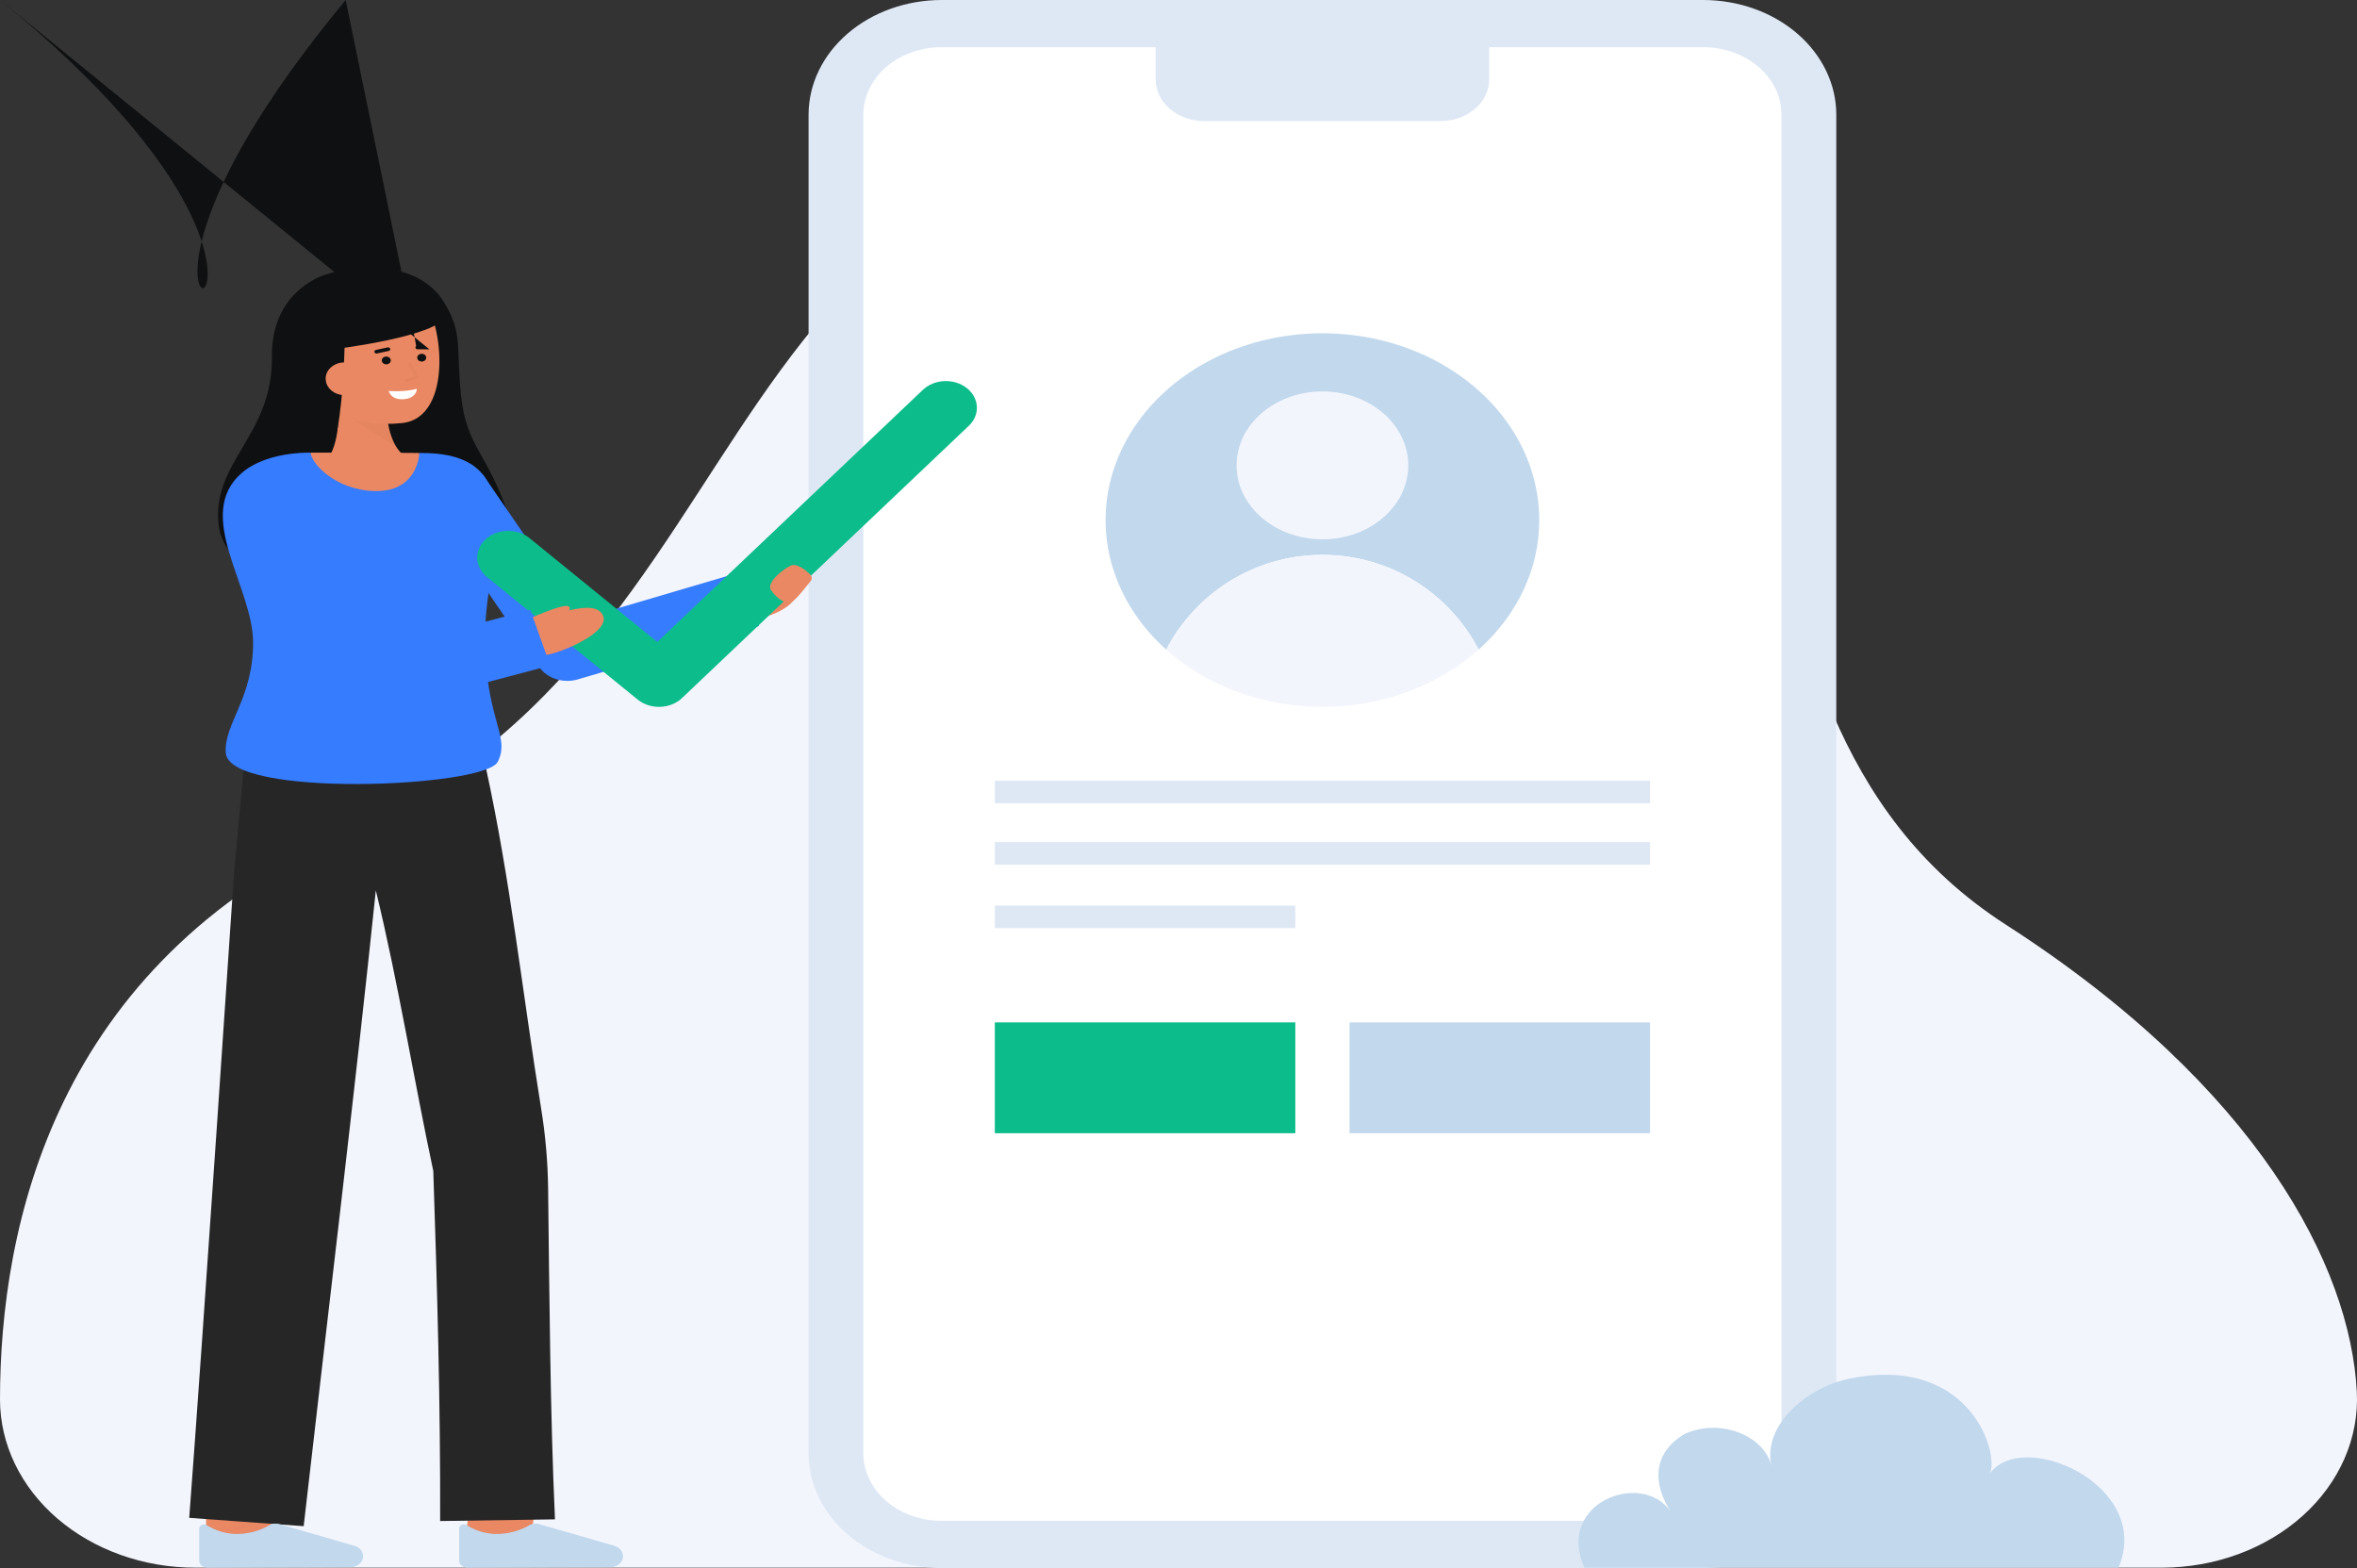 <svg width="230" height="153" viewBox="0 0 230 153" fill="none" xmlns="http://www.w3.org/2000/svg">
<rect x="0" y="0" width="230" height="153" fill="#333333" stroke="none"/>
<g clip-path="url(#clip0_8_18042)">
<path d="M210.924 152.966C213.5 152.966 216.05 152.517 218.419 151.645C220.788 150.773 222.928 149.497 224.709 147.894C226.49 146.29 227.875 144.393 228.781 142.315C229.688 140.238 230.096 138.024 229.982 135.807C229.355 123.58 220.333 106.057 195.745 90.23C161.627 68.272 184.12 18.133 139.336 12.896C65.724 4.29 79.65 60.572 34.196 81.091C5.262 94.152 0.002 119.709 0 136.56C0.005 140.915 2.017 145.089 5.594 148.166C9.171 151.242 14.02 152.969 19.075 152.966H210.924Z" fill="#F3F5FD"/>
<path d="M166.208 2.302H91.88C86.188 2.302 81.574 6.276 81.574 11.179V141.82C81.574 146.723 86.188 150.698 91.88 150.698H166.208C171.9 150.698 176.514 146.723 176.514 141.82V11.179C176.514 6.276 171.9 2.302 166.208 2.302Z" fill="white"/>
<path d="M166.208 153H91.881C88.44 152.997 85.141 151.818 82.708 149.722C80.275 147.626 78.906 144.784 78.902 141.82V11.18C78.906 8.216 80.275 5.374 82.708 3.278C85.141 1.182 88.44 0.003 91.881 0H166.209C169.65 0.003 172.949 1.182 175.382 3.278C177.815 5.374 179.184 8.216 179.188 11.18V141.82C179.184 144.784 177.815 147.626 175.382 149.722C172.949 151.818 169.649 152.997 166.208 153ZM91.881 4.604C89.857 4.606 87.917 5.3 86.486 6.532C85.055 7.765 84.25 9.436 84.248 11.179V141.82C84.25 143.563 85.055 145.234 86.486 146.467C87.917 147.699 89.857 148.393 91.881 148.395H166.209C168.233 148.393 170.173 147.699 171.604 146.467C173.034 145.234 173.839 143.563 173.842 141.82V11.18C173.839 9.437 173.034 7.766 171.603 6.533C170.173 5.301 168.233 4.607 166.209 4.605L91.881 4.604Z" fill="#DEE8F5"/>
<path d="M112.77 2.302H145.319V7.742C145.319 8.276 145.197 8.806 144.959 9.3C144.722 9.794 144.373 10.243 143.934 10.621C143.495 10.999 142.974 11.299 142.401 11.504C141.827 11.708 141.213 11.814 140.592 11.814H117.497C116.243 11.814 115.041 11.385 114.154 10.621C113.268 9.857 112.77 8.822 112.77 7.742V2.302H112.77Z" fill="#DEE8F5"/>
<path d="M26.531 34.853C26.484 30.974 28.264 28.57 30.677 27.25C33.059 25.947 40.526 24.814 43.357 29.542C45.205 32.627 44.475 33.73 44.999 38.671C45.522 43.612 47.533 44.131 49.572 50.12C51.172 54.818 42.212 57.312 34.455 57.097C26.698 56.881 21.779 55.401 21.329 51.152C20.682 45.052 26.622 42.455 26.531 34.853Z" fill="#0F1011"/>
<path d="M31.153 45.58C31.153 45.58 33.484 44.492 32.903 39.003L37.733 38.191C37.733 38.191 37.242 43.123 39.706 44.666L31.153 45.58Z" fill="#E98862"/>
<g opacity="0.15">
<path opacity="0.15" d="M38.704 43.642L34.656 41.025L37.813 40.973C37.914 41.903 38.216 42.808 38.704 43.642Z" fill="black"/>
</g>
<path d="M30.134 36.892C30.487 38.556 31.56 40.127 33.272 40.651C35.139 41.272 37.155 41.49 39.142 41.287C44.436 40.871 43.277 30.504 40.741 28.509C38.205 26.513 30.837 27.848 29.975 31.225C29.53 32.973 29.799 35.309 30.134 36.892Z" fill="#E98862"/>
<path d="M37.694 35.549C37.936 35.549 38.133 35.38 38.133 35.171C38.133 34.962 37.936 34.793 37.694 34.793C37.451 34.793 37.255 34.962 37.255 35.171C37.255 35.38 37.451 35.549 37.694 35.549Z" fill="#0F1011"/>
<path d="M41.154 35.277C41.396 35.277 41.593 35.108 41.593 34.899C41.593 34.69 41.396 34.521 41.154 34.521C40.911 34.521 40.715 34.69 40.715 34.899C40.715 35.108 40.911 35.277 41.154 35.277Z" fill="#0F1011"/>
<path d="M41.903 34.087Cnan nan nan nan 41.903 34.087L40.741 33.729C40.688 33.731 40.637 33.75 40.6 33.783C40.563 33.816 40.542 33.861 40.542 33.907C40.542 33.953 40.563 33.997 40.6 34.03C40.637 34.063 40.688 34.082 40.741 34.084L41.903 34.087Z" fill="#0F1011"/>
<path d="M36.737 34.493C36.754 34.493 36.771 34.492 36.788 34.488L37.931 34.242C37.983 34.229 38.027 34.2 38.055 34.16C38.082 34.12 38.09 34.072 38.077 34.027C38.063 33.982 38.031 33.943 37.985 33.919C37.939 33.895 37.884 33.887 37.831 33.897L36.688 34.144C36.639 34.154 36.596 34.18 36.568 34.215C36.539 34.251 36.527 34.294 36.533 34.337C36.539 34.38 36.563 34.42 36.601 34.449C36.638 34.477 36.687 34.493 36.737 34.493Z" fill="#0F1011"/>
<path d="M37.929 38.147C37.929 38.147 39.55 38.281 40.682 37.93C40.682 37.93 40.682 38.849 39.402 38.95C38.122 39.051 37.929 38.147 37.929 38.147Z" fill="white"/>
<path d="M33.653 32.546C33.537 40.074 32.695 42.998 32.695 42.998C32.695 42.998 28.557 38.691 27.933 34.127C27.347 29.851 30.982 27.294 33.452 26.798C42.835 24.913 43.487 30.809 43.487 30.809C42.881 32.82 32.636 34.068 32.636 34.068" fill="#0F1011"/>
<path d="M35.495 36.818C35.538 37.24 35.385 37.66 35.069 37.985C34.753 38.31 34.301 38.514 33.811 38.553C33.321 38.591 32.833 38.461 32.454 38.19C32.075 37.92 31.836 37.531 31.789 37.109C31.763 36.899 31.786 36.686 31.857 36.484C31.928 36.281 32.045 36.093 32.203 35.931C32.36 35.768 32.553 35.635 32.771 35.538C32.99 35.441 33.228 35.383 33.473 35.367C34.799 35.32 35.402 35.936 35.495 36.818Z" fill="#E98862"/>
<g opacity="0.15">
<path opacity="0.15" d="M39.663 37.253C39.627 37.252 39.592 37.241 39.565 37.221C39.538 37.201 39.52 37.173 39.514 37.142C39.508 37.111 39.516 37.08 39.535 37.054C39.554 37.027 39.583 37.007 39.617 36.998L40.508 36.755L39.871 35.562C39.862 35.546 39.857 35.529 39.856 35.512C39.855 35.494 39.858 35.477 39.864 35.461C39.871 35.444 39.882 35.429 39.895 35.416C39.909 35.403 39.925 35.393 39.944 35.386C39.962 35.378 39.982 35.374 40.002 35.374C40.023 35.373 40.043 35.376 40.062 35.382C40.081 35.389 40.098 35.398 40.112 35.41C40.127 35.422 40.139 35.437 40.146 35.453L40.855 36.78C40.864 36.797 40.869 36.815 40.869 36.833C40.87 36.852 40.865 36.87 40.857 36.887C40.848 36.904 40.836 36.919 40.82 36.931C40.804 36.944 40.785 36.953 40.765 36.959L39.711 37.245C39.696 37.25 39.68 37.252 39.663 37.253Z" fill="black"/>
</g>
<path d="M70.94 57.376C70.94 57.376 72.722 55.555 74.617 55.266C76.511 54.978 76.038 55.917 74.912 56.617C73.787 57.318 71.248 58.728 71.248 58.728" fill="#E98862"/>
<path d="M72.244 56.823C72.244 56.823 75.78 55.584 77.295 56.145C77.295 56.145 78.616 57.261 77.321 58.727C76.08 60.134 72.839 60.656 72.839 60.656L72.244 56.823Z" fill="#E98862"/>
<path d="M51.808 150.143L45.492 149.496C45.776 147.437 46.097 144.963 46.119 144.558C46.119 144.584 46.119 144.605 46.119 144.622H52.48C52.479 144.786 52.479 145.286 51.808 150.143Z" fill="#E98862"/>
<path d="M26.464 150.798L20.103 150.78C20.103 150.78 20.124 145.123 20.124 144.623H26.485C26.485 145.124 26.464 150.798 26.464 150.798Z" fill="#E98862"/>
<path d="M42.95 148.413L54.156 148.249C53.691 138.083 53.611 126.456 53.486 115.934C53.451 113.326 53.223 110.723 52.801 108.141C50.999 96.994 49.823 85.911 47.396 74.828L47.314 74.849L47.078 73.458L24.035 72.233L22.836 85.2C22.836 85.2 19.834 130.062 18.465 148.101L29.633 148.914C31.645 131.228 34.758 105.458 36.673 86.879C38.873 95.924 40.369 105.29 42.281 114.259C42.662 125.486 42.985 137.221 42.95 148.413Z" fill="#262626"/>
<path d="M34.196 152.917C34.367 152.916 34.536 152.885 34.693 152.826C34.849 152.766 34.99 152.679 35.106 152.571C35.221 152.463 35.31 152.335 35.366 152.196C35.422 152.056 35.444 151.909 35.431 151.762C35.412 151.558 35.327 151.363 35.184 151.2C35.041 151.037 34.848 150.912 34.625 150.841L27.222 148.705C27.079 148.664 26.927 148.65 26.776 148.665C26.626 148.679 26.482 148.721 26.352 148.788C25.334 149.397 24.117 149.708 22.879 149.676C21.914 149.616 20.988 149.325 20.207 148.835C20.138 148.786 20.055 148.755 19.967 148.746C19.879 148.737 19.789 148.749 19.709 148.782C19.629 148.815 19.561 148.867 19.514 148.931C19.466 148.996 19.441 149.071 19.441 149.148V152.266C19.441 152.358 19.462 152.449 19.503 152.534C19.544 152.619 19.605 152.696 19.68 152.761C19.756 152.826 19.846 152.877 19.944 152.912C20.043 152.947 20.149 152.965 20.256 152.965L34.196 152.917Z" fill="#C1D8ED"/>
<path d="M59.558 152.917C59.729 152.916 59.898 152.885 60.054 152.826C60.211 152.766 60.351 152.679 60.467 152.571C60.583 152.463 60.672 152.335 60.728 152.196C60.784 152.056 60.806 151.909 60.792 151.762C60.774 151.558 60.688 151.363 60.546 151.2C60.403 151.037 60.209 150.912 59.987 150.841L52.584 148.705C52.44 148.664 52.288 148.65 52.138 148.665C51.988 148.679 51.843 148.721 51.714 148.788C50.696 149.397 49.479 149.708 48.24 149.676C47.276 149.616 46.35 149.325 45.569 148.835C45.5 148.786 45.417 148.756 45.328 148.746C45.24 148.737 45.151 148.749 45.071 148.782C44.991 148.815 44.923 148.867 44.876 148.932C44.828 148.996 44.803 149.071 44.803 149.148V152.266C44.803 152.358 44.824 152.449 44.865 152.534C44.906 152.619 44.966 152.696 45.042 152.761C45.118 152.826 45.208 152.877 45.306 152.912C45.405 152.947 45.511 152.965 45.618 152.965L59.558 152.917Z" fill="#C1D8ED"/>
<path d="M55.36 66.437C54.807 66.437 54.264 66.312 53.784 66.076C53.303 65.84 52.903 65.5 52.622 65.09L41.67 49.124L47.146 46.337L56.781 60.383L72.007 55.896L74.066 61.08L56.39 66.289C56.059 66.387 55.711 66.436 55.36 66.437Z" fill="#367CFF"/>
<path d="M48.572 74.332C47.303 76.845 22.366 77.888 22.033 73.469C21.821 70.656 24.698 68.201 24.698 62.719C24.698 57.238 18.844 50.237 23.614 46.128C24.998 44.936 27.388 44.166 30.302 44.164C30.52 45.627 40.836 45.633 40.915 44.197C41.309 44.203 41.615 44.208 41.806 44.216C51.855 44.589 47.439 54.441 47.342 61.678C47.224 70.147 49.88 71.744 48.572 74.332Z" fill="#367CFF"/>
<path d="M64.306 68.971C63.533 68.971 62.789 68.717 62.227 68.26L47.53 56.314C47.238 56.079 47.003 55.797 46.839 55.484C46.674 55.171 46.583 54.833 46.57 54.49C46.558 54.146 46.624 53.804 46.766 53.483C46.907 53.161 47.121 52.867 47.395 52.617C47.668 52.367 47.997 52.166 48.361 52.026C48.725 51.886 49.118 51.809 49.517 51.799C49.916 51.79 50.313 51.849 50.685 51.972C51.057 52.096 51.398 52.281 51.687 52.518L64.138 62.639L90.031 38.062C90.296 37.803 90.619 37.593 90.98 37.443C91.341 37.292 91.733 37.205 92.133 37.187C92.533 37.168 92.934 37.218 93.311 37.333C93.689 37.449 94.036 37.627 94.333 37.859C94.63 38.092 94.87 38.372 95.04 38.685C95.21 38.997 95.307 39.336 95.324 39.681C95.341 40.026 95.278 40.37 95.14 40.694C95.001 41.018 94.789 41.315 94.516 41.568L66.549 68.116C66.278 68.373 65.951 68.58 65.586 68.727C65.221 68.874 64.826 68.956 64.423 68.97C64.384 68.971 64.345 68.971 64.306 68.971Z" fill="#0CBC8B"/>
<path d="M40.915 44.197C40.836 45.633 39.931 47.743 37.135 47.902C33.409 48.114 30.52 45.627 30.302 44.164H30.311C33.979 44.163 38.776 44.169 40.915 44.197Z" fill="#E98862"/>
<path d="M49.385 64.285C49.385 64.285 48.684 60.849 51.568 60.565C53.387 60.385 57.961 58.207 58.829 60.028C59.582 61.607 55.214 63.488 53.65 63.837C52.248 64.147 49.385 64.285 49.385 64.285Z" fill="#E98862"/>
<path d="M50.584 60.838C50.584 60.838 54.301 59.083 55.317 59.124C56.218 59.16 54.686 60.66 54.686 60.66L50.584 60.838Z" fill="#E98862"/>
<path d="M34.403 69.908C33.765 69.908 33.141 69.749 32.606 69.45C32.071 69.15 31.648 68.725 31.388 68.223L22.135 50.377L28.165 48.057L36.227 63.607L51.748 59.503L53.687 64.941L35.372 69.782C35.058 69.865 34.731 69.908 34.403 69.908Z" fill="#367CFF"/>
<path d="M79.102 56.695C79.181 56.596 79.219 56.477 79.21 56.357C79.2 56.238 79.144 56.124 79.049 56.036C78.59 55.608 77.738 54.93 77.177 55.181C76.377 55.538 74.777 56.865 75.221 57.555C75.665 58.245 76.584 59.002 77.178 58.773C77.627 58.599 78.589 57.337 79.102 56.695Z" fill="#E98862"/>
<path d="M126.399 99.759H97.077V110.574H126.399V99.759Z" fill="#0CBC8B"/>
<path d="M161.013 99.759H131.69V110.574H161.013V99.759Z" fill="#C1D8ED"/>
<path d="M206.72 152.966H154.609C151.751 146.56 160.338 143.4 163.068 147.552C161.44 145.075 161.006 141.936 164.389 139.916C167.935 138.314 172.204 140.145 172.856 143.042C171.987 139.184 176.127 135.34 180.734 134.465C192.561 132.223 195.197 142.271 194.125 143.851C197.249 139.248 210.163 144.929 206.72 152.966Z" fill="#C1D8ED"/>
<path d="M150.201 50.746C150.209 55.459 148.089 59.989 144.289 63.379C141.436 57.887 135.678 54.138 129.048 54.138C122.412 54.138 116.654 57.892 113.801 63.384C111.399 61.236 109.647 58.612 108.697 55.744C107.747 52.876 107.629 49.851 108.353 46.934C109.077 44.017 110.621 41.298 112.85 39.016C115.078 36.733 117.923 34.956 121.134 33.841C124.345 32.726 127.825 32.307 131.269 32.621C134.712 32.934 138.013 33.971 140.883 35.64C143.752 37.309 146.103 39.559 147.727 42.193C149.352 44.827 150.202 47.764 150.201 50.746Z" fill="#C1D8ED"/>
<path d="M129.044 52.624C133.67 52.624 137.421 49.393 137.421 45.408C137.421 41.423 133.67 38.193 129.044 38.193C124.418 38.193 120.668 41.423 120.668 45.408C120.668 49.393 124.418 52.624 129.044 52.624Z" fill="#F3F5FD"/>
<path d="M144.289 63.379C142.316 65.147 139.949 66.553 137.329 67.513C134.71 68.474 131.893 68.97 129.046 68.97C126.199 68.971 123.381 68.476 120.762 67.516C118.142 66.556 115.774 65.151 113.8 63.384C116.653 57.892 122.411 54.138 129.048 54.138C135.678 54.138 141.436 57.887 144.289 63.379Z" fill="#F3F5FD"/>
<path d="M161.013 76.183H97.077V78.382H161.013V76.183Z" fill="#DEE8F5"/>
<path d="M161.013 82.17H97.077V84.37H161.013V82.17Z" fill="#DEE8F5"/>
<path d="M126.399 88.363H97.077V90.562H126.399V88.363Z" fill="#DEE8F5"/>
</g>
<defs>
<clipPath id="clip0_8_18042">
<rect width="230" height="153" fill="white"/>
</clipPath>
</defs>
</svg>
